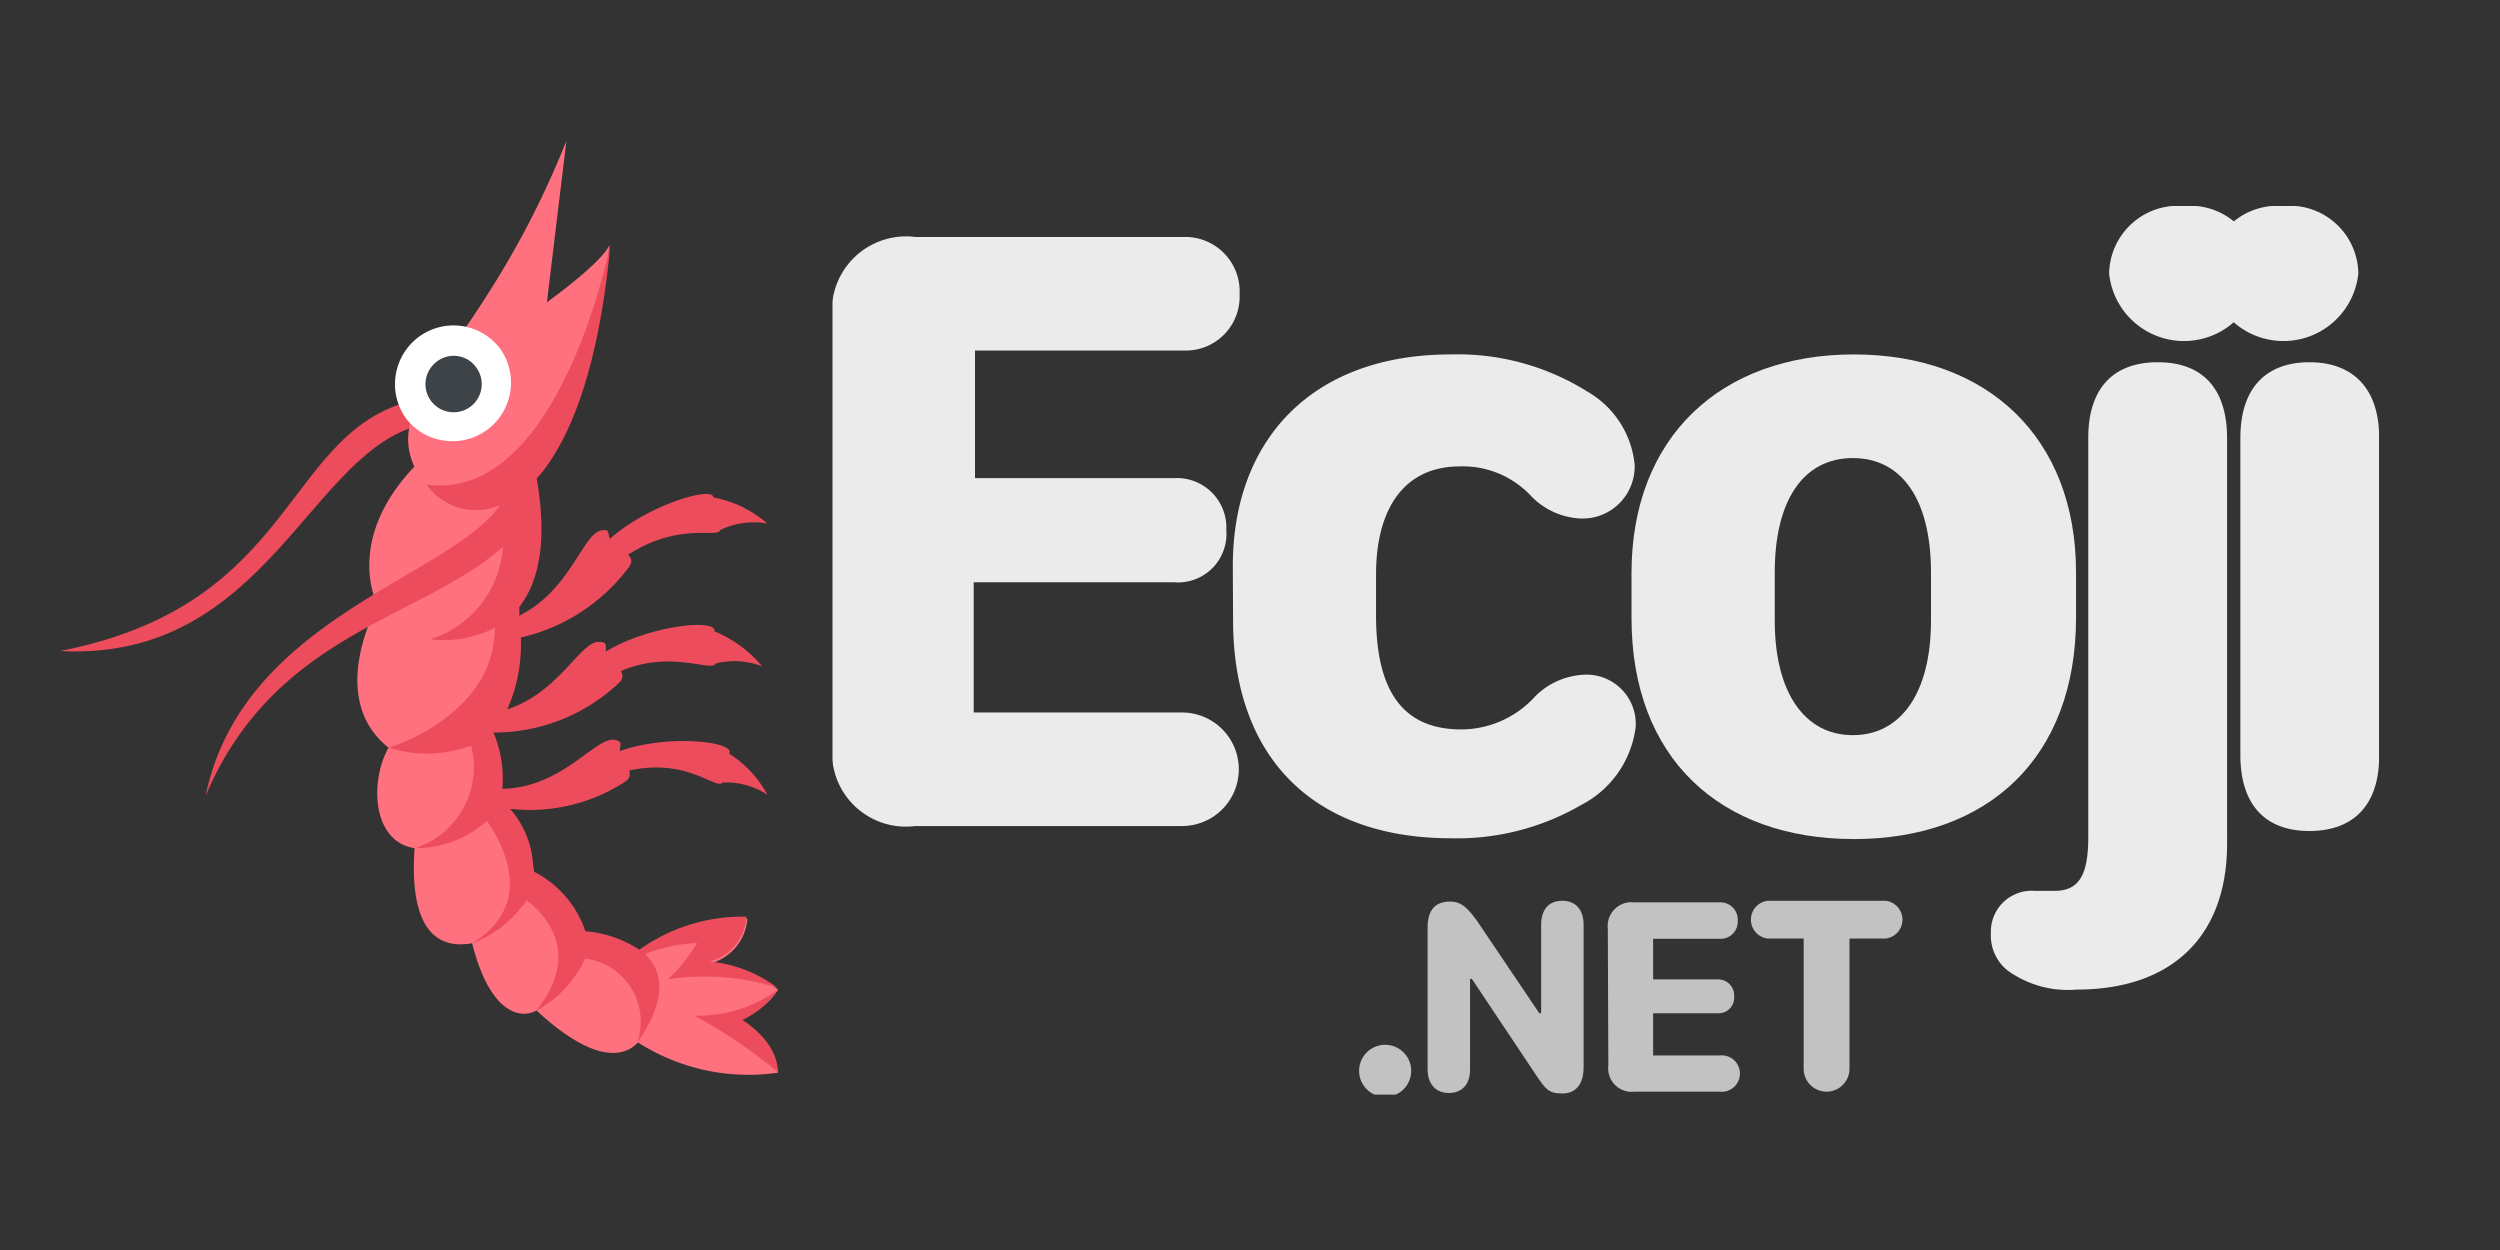 <svg xmlns="http://www.w3.org/2000/svg" xmlns:xlink="http://www.w3.org/1999/xlink" viewBox="0 0 96 48"><rect x="0" y="0" width="96" height="48" fill="#333333" stroke="none"/><defs><style>.cls-1{opacity:0.9;}.cls-2{fill:#fff;}.cls-3{opacity:0.7;}.cls-4{fill:#ed4c5c;}.cls-5{fill:#ff717f;}.cls-6{fill:#3e4347;}</style><symbol id="Ecoji_Text" data-name="Ecoji Text" viewBox="0 0 59.4 34.13"><g class="cls-1"><path class="cls-2" d="M0,4.33A2.85,2.85,0,0,1,3.19,1.19H13.48a2.09,2.09,0,0,1,2.16,2.2,2.07,2.07,0,0,1-2.16,2.16h-8v4.9h7.65a1.9,1.9,0,0,1,2,2,1.86,1.86,0,0,1-2,2H5.43v5h8a2.18,2.18,0,1,1,0,4.36H3.19A2.84,2.84,0,0,1,0,20.73Z"/><path class="cls-2" d="M15.38,13.82c0-4.8,3-8.12,8.37-8.12A9.38,9.38,0,0,1,29,7.13a3.64,3.64,0,0,1,1.81,2.8A2,2,0,0,1,28.72,12a2.82,2.82,0,0,1-1.94-.92A3.58,3.58,0,0,0,24.1,10c-2.17,0-3.22,1.66-3.22,4.15v1.57c0,2.62.83,4.38,3.27,4.38A3.84,3.84,0,0,0,27,18.82,2.84,2.84,0,0,1,28.85,18a1.89,1.89,0,0,1,2,2,3.91,3.91,0,0,1-2.09,3,9.51,9.51,0,0,1-5,1.28c-5.18,0-8.37-3-8.37-8.38Z"/><path class="cls-2" d="M47.76,14.07V15.8c0,5.42-3.41,8.51-8.53,8.51s-8.54-3.09-8.54-8.49V14.1c0-5.21,3.41-8.4,8.54-8.4S47.76,8.89,47.76,14.07Zm-11.57,0v1.85c0,2.77,1.15,4.4,3,4.4s3-1.63,3-4.4V14.07c0-2.77-1.1-4.39-3-4.39S36.19,11.3,36.19,14.07Z"/><path class="cls-2" d="M45.11,29.34a1.72,1.72,0,0,1-.62-1.41,1.57,1.57,0,0,1,1.7-1.63l.73,0c.91,0,1.31-.53,1.31-2.07V8.9C48.23,7,49.19,6,50.9,6s2.66,1,2.66,2.92V24.49c0,3.56-2.12,5.6-5.78,5.6A3.94,3.94,0,0,1,45.11,29.34ZM51.9,0a2.64,2.64,0,0,1,2.88,2.59,2.89,2.89,0,0,1-5.75,0A2.65,2.65,0,0,1,51.9,0Z"/><path class="cls-2" d="M55.72,0A2.64,2.64,0,0,1,58.6,2.59a2.89,2.89,0,0,1-5.75,0A2.65,2.65,0,0,1,55.72,0Zm1,24c-1.69,0-2.65-1-2.65-2.92V8.9C54.07,7,55.05,6,56.72,6S59.4,7,59.4,8.9V21.12C59.4,23,58.42,24,56.72,24Z"/></g><g class="cls-3"><path class="cls-2" d="M21.23,32.21a1,1,0,1,1-1,1A1,1,0,0,1,21.23,32.21Z"/><path class="cls-2" d="M23.68,34.06c-.52,0-.82-.35-.82-.92V27.71c0-.68.29-1,.87-1,.39,0,.62.19,1,.7L27.15,31h.07V27.6c0-.58.29-.92.81-.92s.82.34.82.92v5.48c0,.63-.29,1-.82,1s-.64-.17-1-.7l-2.47-3.7h-.07v3.48C24.49,33.71,24.2,34.06,23.68,34.06Z"/><path class="cls-2" d="M29.78,27.74a.91.91,0,0,1,1-1h3.29a.67.67,0,0,1,.7.71.66.66,0,0,1-.7.69H31.52V29.7H34a.61.61,0,0,1,.63.65A.6.6,0,0,1,34,31H31.52v1.62h2.55a.7.7,0,1,1,0,1.39H30.8a.9.9,0,0,1-1-1Z"/><path class="cls-2" d="M37.3,33.13v-5H35.92a.73.73,0,0,1,0-1.45h4.53a.73.73,0,0,1,0,1.45H39.06v5a.88.88,0,1,1-1.76,0Z"/></g></symbol></defs><g id="Header_Logo" data-name="Header Logo"><path class="cls-4" d="M16.14,15.31C10.82,16.37,11.63,23.18,2.3,25c8,.42,9.6-7.83,14-8.71Z"/><path class="cls-5" d="M23.4,9.39v0Z"/><path class="cls-5" d="M21,11.61l.75-6.2c-3.2,8-7.08,9.74-5.84,12.51-2.73,2.88-1.41,5.32-1.41,5.32s-2,3.55.42,5.47c-.73,1.3-.63,3.61,1,3.86-.15,2.09.25,4,2.21,3.65.73,2.9,2,2.87,2.47,2.58,2.59,2.4,3.61,1.53,3.9,1.23a7.87,7.87,0,0,0,5.38,1.16,2.36,2.36,0,0,0-2.08-1.94A2.77,2.77,0,0,0,29.88,38a5.39,5.39,0,0,0-2.61-1,1.93,1.93,0,0,0,1.43-1.72,7.2,7.2,0,0,0-4.21,1.36,4.33,4.33,0,0,0-2.15-.82,4.58,4.58,0,0,0-1.82-2.14,5.08,5.08,0,0,0-1.39-3.11,4.84,4.84,0,0,0-.31-2.51c.83-.87,1.33-2.37,1.06-4.77.68-1,1-2.53.68-4.89,1.25-1.41,2.38-4.16,2.84-9C23.38,9.47,23.19,10,21,11.61Z"/><path class="cls-2" d="M19.22,13.41a2.25,2.25,0,0,1-3.62,2.67,2.26,2.26,0,0,1,.49-3.15A2.24,2.24,0,0,1,19.22,13.41Z"/><path class="cls-6" d="M18.28,14.1a1.08,1.08,0,1,1-1.5-.22A1.06,1.06,0,0,1,18.28,14.1Z"/><path class="cls-4" d="M26.67,39a19.93,19.93,0,0,1,3.2,2.17c0-1.2-1.36-2-1.36-2A3.58,3.58,0,0,0,29.88,38,5.2,5.2,0,0,1,26.67,39Z"/><path class="cls-4" d="M23.42,20.69c-.09-.23,0-.39-.34-.32-.72.16-1.18,2.3-3.14,3.27a3.31,3.31,0,0,0,0-.33c.7-.9,1.11-2.41.67-4.93,1.25-1.41,2.38-4.16,2.83-9v0c-.13.63-2.11,9.9-7.06,9.23a2.33,2.33,0,0,0,2.82.79c-1.92,2.77-9.9,4.34-11.3,11.15,2.66-6.26,8.25-6.75,11.41-9.55a4,4,0,0,1-2.79,3.55A4.33,4.33,0,0,0,19,24.11c0,3.38-4.06,4.6-4.06,4.6a4.79,4.79,0,0,0,3.15-.08,3.28,3.28,0,0,1-2.15,3.94,4.1,4.1,0,0,0,2.76-1.05c.72,1.05,1.79,3.24-.56,4.7a4.4,4.4,0,0,0,2.08-1.65c.67.51,2.16,2,.37,4.24a4.3,4.3,0,0,0,1.88-2,2.44,2.44,0,0,1,2,3.22s1.69-2.11.3-3.39a6.12,6.12,0,0,1,2-.43,6.87,6.87,0,0,1-1.11,1.39,9.5,9.5,0,0,1,4.18.32,5.17,5.17,0,0,0-2.6-1,1.88,1.88,0,0,0,1.42-1.72,6.83,6.83,0,0,0-4.11,1.27,4.42,4.42,0,0,0-2.07-.71,4,4,0,0,0-2-2.3,3.62,3.62,0,0,0-.89-2.4,6.71,6.71,0,0,0,4.35-1c.13-.08.31-.19.22-.47,2.22-.5,3.36.76,3.58.46a2.87,2.87,0,0,1,1.73.47A4.29,4.29,0,0,0,28,28.94c.28-.45-2.28-.77-4.2-.1,0-.24.14-.36-.2-.43-.73-.13-2,1.84-4.31,1.88a4.54,4.54,0,0,0-.34-2.16,7,7,0,0,0,4.77-1.86c.12-.11.27-.25.12-.5,1.93-.83,3.48.05,3.64-.29a2.9,2.9,0,0,1,1.79.11,4.79,4.79,0,0,0-1.84-1.35c.13-.48-2.43-.26-4.17.78,0-.23.07-.38-.28-.37-.7,0-1.52,1.94-3.5,2.59A6.17,6.17,0,0,0,20,24.48a7.17,7.17,0,0,0,4.12-2.66c.09-.13.22-.3,0-.52,2-1.28,3.44-.61,3.54-.95a3,3,0,0,1,1.8-.25,4.35,4.35,0,0,0-2.07-1C27.41,18.66,24.94,19.35,23.42,20.69Z"/><use width="59.4" height="34.13" transform="translate(31.96 7.91)" xlink:href="#Ecoji_Text"/></g></svg>